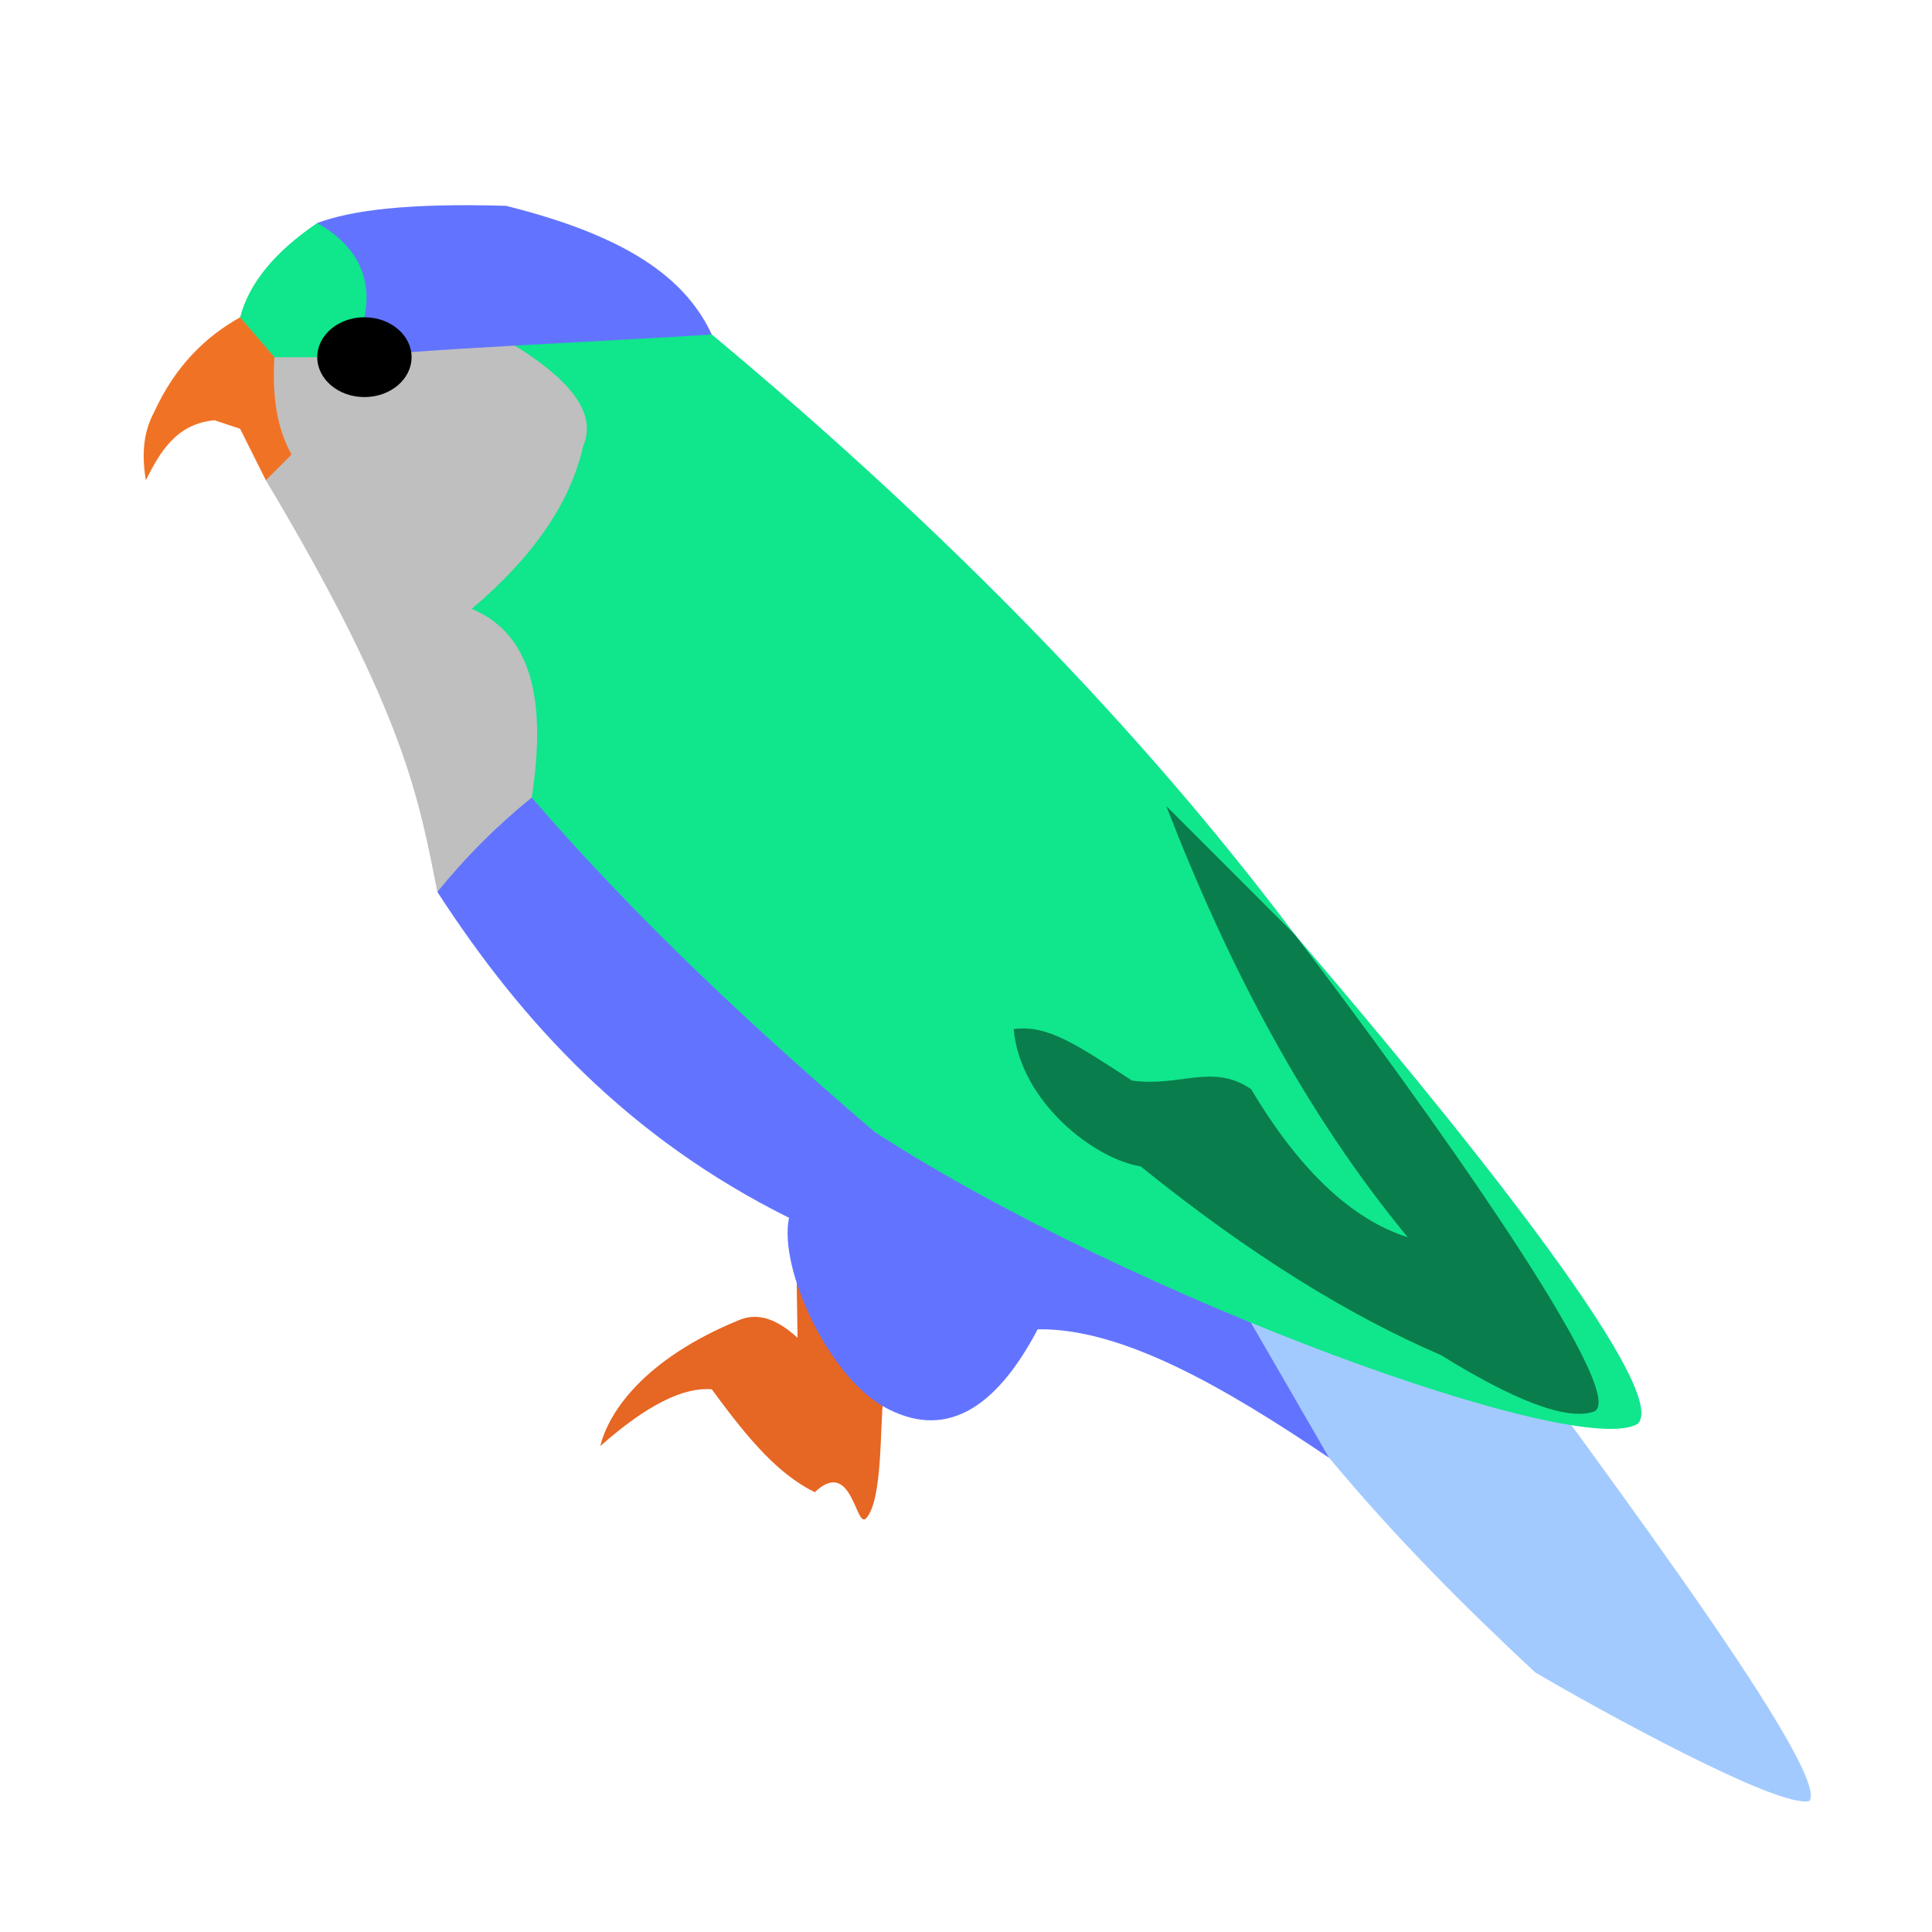 <?xml version="1.0" encoding="UTF-8" standalone="no"?>
<!DOCTYPE svg PUBLIC "-//W3C//DTD SVG 1.1//EN" "http://www.w3.org/Graphics/SVG/1.1/DTD/svg11.dtd">
<svg width="100%" height="100%" viewBox="0 0 704 704" version="1.1" xmlns="http://www.w3.org/2000/svg" xmlns:xlink="http://www.w3.org/1999/xlink" xml:space="preserve" xmlns:serif="http://www.serif.com/" style="fill-rule:evenodd;clip-rule:evenodd;stroke-linejoin:round;stroke-miterlimit:1.414;">
    <g transform="matrix(3.125,0,0,3.125,0,0)">
        <path d="M146,146L145.887,154.241L155,170C162.716,179.296 170.798,187.353 179,195C186.101,199.186 207.463,210.99 211,210C213.545,206.263 182.888,165.924 167,144L146,146" style="fill:rgb(162,202,255);"/>
        <path d="M92.897,149.583L93,156C90.159,153.386 87.933,153.131 86,154C75.136,158.491 70.962,164.636 70,168.616C75.39,163.842 79.691,161.716 83,162C87.563,168.249 90.863,171.921 95,174C99.368,169.856 99.777,178.353 101,177.029C102.944,174.926 102.59,166.28 103,163L96.897,152.583" style="fill:rgb(230,102,35);"/>
        <path d="M28,37C23.917,39.285 20.443,42.692 18,48C16.569,50.645 16.582,53.319 17,56C18.707,52.622 20.585,49.432 25,49L28,50L31,56L43,58L33,33.827L28,37Z" style="fill:rgb(240,115,37);"/>
        <path d="M51,104C60.85,119.224 73.307,132.7 92,142C90.779,147.956 96.601,160.406 103,164C109.973,167.917 115.932,164.626 121,155C130.822,154.846 142.698,161.696 155,170L123.196,115L58,81L51,104Z" style="fill:rgb(98,116,255);"/>
        <path d="M32,41.654C31.723,46.06 32.263,49.926 34,53L31,56C47.374,83.42 48.853,93.317 51,104C54.123,100.133 57.741,96.448 62,93L81,66L68,37L35.5,36L32,41.654" style="fill:rgb(191,191,191);"/>
        <path d="M83,39C110.628,62.058 133.285,85.392 151,109C168.581,129.476 194.922,161.832 191,166C184.288,170.276 132.267,151.576 102,132C88.153,120.124 74.608,107.586 62,93C63.72,81.948 62.121,73.941 55,71C62.208,64.906 66.541,58.572 68,52C69.994,47.45 65.001,42.764 56,38L83,39" style="fill:rgb(16,230,140);"/>
        <path d="M37,26C40.995,24.517 47.557,23.662 59,24C74.411,27.828 80.237,33.172 83,39C74.616,39.613 43.608,40.956 43,41.654L37,26Z" style="fill:rgb(98,116,255);"/>
        <path d="M37,41.654L32,41.654L28,37C29.024,33.03 32.039,29.366 37,26C41.702,28.711 43.415,32.418 42.5,37L43,41.654L37,41.654" style="fill:rgb(16,230,140);"/>
        <g transform="matrix(0.846,0,0,0.846,5.692,7.385)">
            <ellipse cx="43.5" cy="40.5" rx="6.5" ry="5.5"/>
        </g>
        <path d="M136,94C143.233,112.684 152.213,129.803 164.152,144.271C157.582,142.177 151.494,136.42 145.887,127C141.365,123.93 137.639,126.784 132,126C125.519,121.802 122.117,119.448 118.196,120C118.985,128.57 127.682,135.17 133,136C145.875,146.397 157.433,153.453 168,158C176.404,163.2 182.56,165.675 185.8,164.616C190.572,163.057 165.84,128.463 151,109L136,94Z" style="fill:rgb(9,125,75);"/>
    </g>
</svg>
